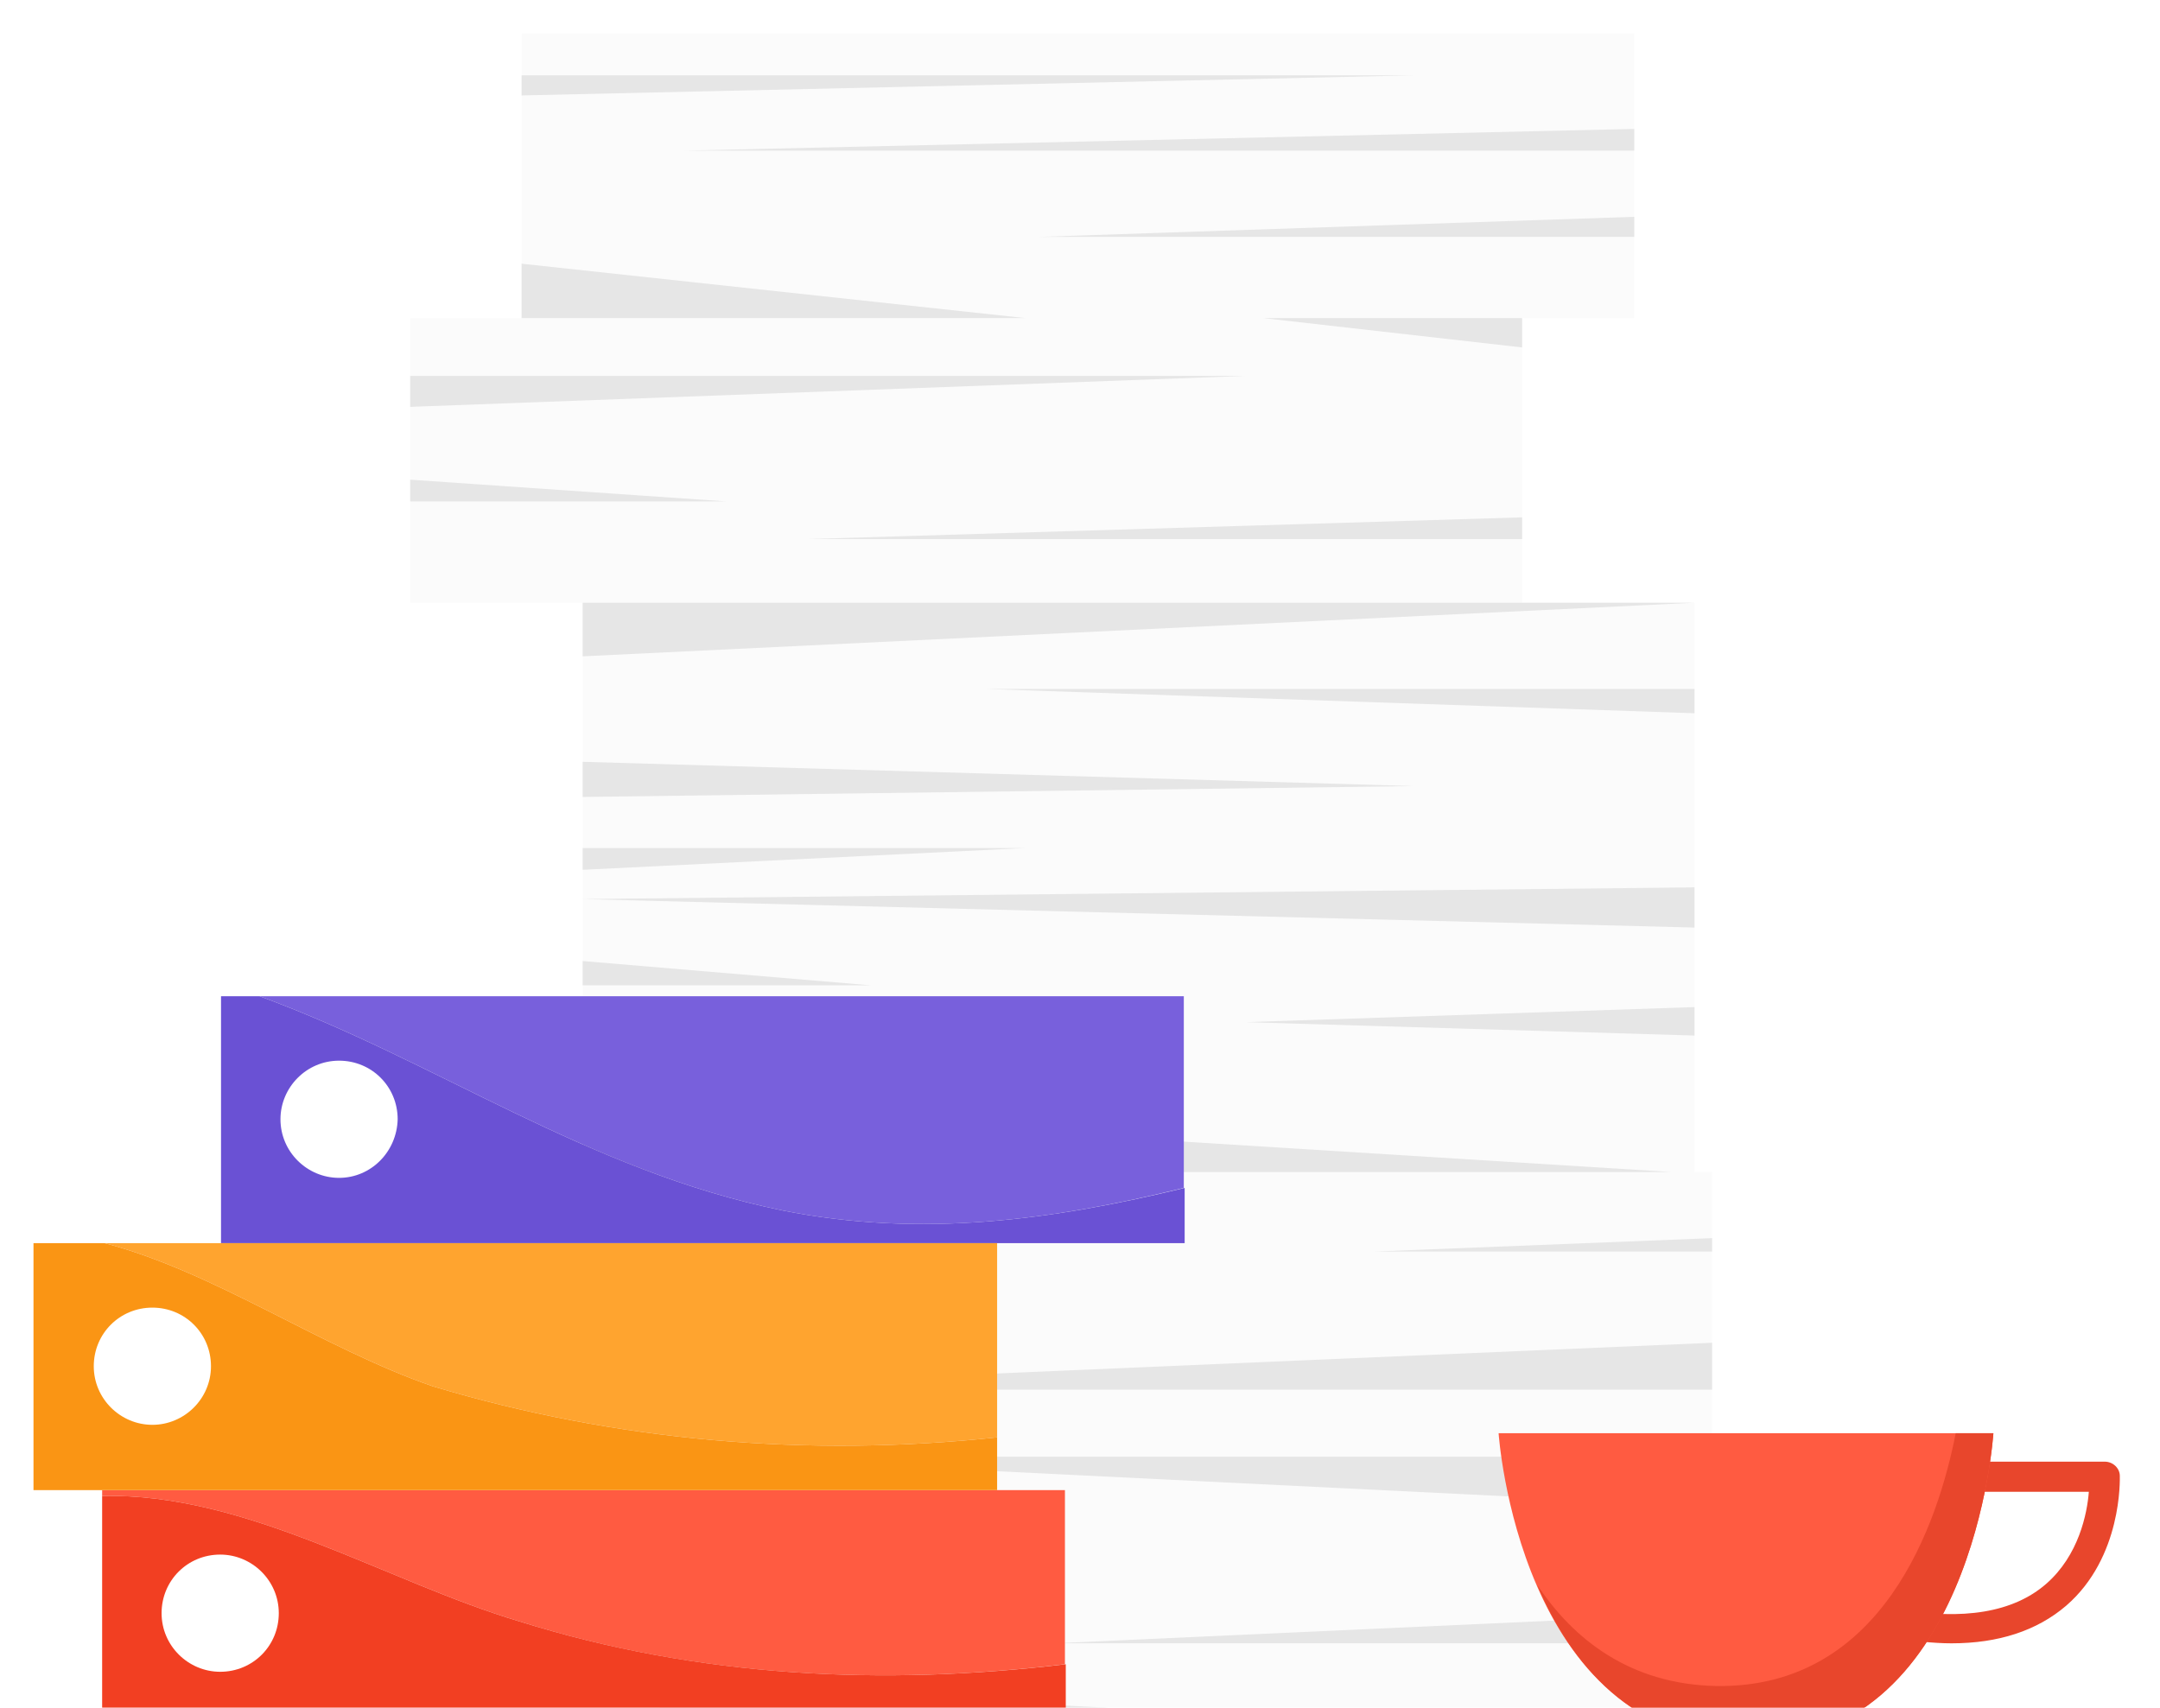 <svg width="258" height="204" viewBox="0 0 258 204" fill="none" xmlns="http://www.w3.org/2000/svg">
<g filter="url(#filter0_d_97_3611)">
<path d="M62.3 34V0H195.2V34H181.8V68H202.4V102V136H204.5V170H211.7V204H78.8V170H71.6V136H69.6V102V68H49V34H62.3Z" fill="#FBFBFB"/>
<path d="M62.3 34H122.5L62.3 27.5V34Z" fill="#E6E6E6"/>
<path d="M195.2 24.3H124L195.2 21.9V24.3Z" fill="#E6E6E6"/>
<path d="M181.8 34H150.9L181.8 37.5V34Z" fill="#E6E6E6"/>
<path d="M62.3 5H168.9L62.3 7.4V5Z" fill="#E6E6E6"/>
<path d="M195.2 14H81.5L195.2 11.4V14Z" fill="#E6E6E6"/>
<path d="M49 40.9H148.8L49 44.6V40.9Z" fill="#E6E6E6"/>
<path d="M69.6 68H202.4L69.6 74.4V68Z" fill="#E6E6E6"/>
<path d="M181.8 60.4H96.3L181.8 57.8V60.4Z" fill="#E6E6E6"/>
<path d="M49 53.3L86.8 55.9H49V53.3Z" fill="#E6E6E6"/>
<path d="M202.4 102L69.6 103.4L202.4 106.8V102Z" fill="#E6E6E6"/>
<path d="M202.4 78.3H117.8L202.4 81.2V78.3Z" fill="#E6E6E6"/>
<path d="M69.6 87L168.9 89.9L69.6 91.2V87Z" fill="#E6E6E6"/>
<path d="M69.6 97.3H122.5L69.6 99.9V97.3Z" fill="#E6E6E6"/>
<path d="M69.6 136H199.6L69.6 127.9V136Z" fill="#E6E6E6"/>
<path d="M202.4 116.3L148.8 118.1L202.4 119.7V116.3Z" fill="#E6E6E6"/>
<path d="M69.6 110.8L104 113.7H69.6V110.8Z" fill="#E6E6E6"/>
<path d="M204.5 143.9L164.2 145.5H204.5V143.9Z" fill="#E6E6E6"/>
<path d="M204.5 156.4L74 162H204.5V156.4Z" fill="#E6E6E6"/>
<path d="M211.7 170H83.7L211.7 176.3V170Z" fill="#E6E6E6"/>
<path d="M78.8 177.2H120.2L78.8 181.3V177.2Z" fill="#E6E6E6"/>
<path d="M211.7 188.4L125.9 192.3H211.7V188.4Z" fill="#E6E6E6"/>
<path d="M211.7 204L78.8 197.3V204H211.7Z" fill="#E6E6E6"/>
<path d="M233.1 192.3C238.7 192.3 243.3 190.8 246.8 187.8C253.5 182 253.2 172.7 253.2 172.3C253.2 171.4 252.4 170.6 251.4 170.6H232C231 170.6 230.2 171.4 230.2 172.4C230.2 173.4 231 174.2 232 174.2H249.5C249.3 176.8 248.3 181.8 244.4 185.2C240.5 188.6 234.5 189.6 226.6 188.2C225.6 188 224.7 188.7 224.5 189.6C224.3 190.6 225 191.5 225.9 191.7C228.5 192 230.9 192.3 233.1 192.3Z" fill="#E8462C"/>
<path d="M238.1 167.2H179C179 167.2 181.4 203.6 208.5 204.1C235.7 204.5 238.1 167.2 238.1 167.2Z" fill="#FF5B41"/>
<path d="M205 197.4C224.9 197.7 231.5 177.9 233.6 167.2H238.1C238.1 167.2 235.7 204.5 208.6 204.1C194.9 203.9 187.5 194.5 183.6 185.3C187.9 191.8 194.7 197.2 205 197.4Z" fill="#E8462C"/>
<path d="M141.4 137.9V115H31C52.1 122.7 70 135.8 93.5 140.6C110.1 143.9 125.9 141.7 141.4 137.9Z" fill="#7860DC"/>
<path d="M93.5 140.6C70 135.8 52.1 122.7 31 115H26.4V144.5H141.5V137.9C125.9 141.7 110.1 143.9 93.5 140.6Z" fill="#6A51D4"/>
<path d="M62.1 189.7C83.4 196.4 105.5 197.4 127.2 194.8V174H12.2V174.7C29.5 174.3 46 184.9 62.1 189.7Z" fill="#FF5B41"/>
<path d="M62.1 189.7C46 184.9 29.5 174.3 12.2 174.7V203.5H127.3V194.8C105.5 197.4 83.5 196.4 62.1 189.7Z" fill="#F23F22"/>
<path d="M119.1 167.7V144.5H12.5C25.8 148 38.4 157 51.7 161.6C73.7 168.2 96.6 170.1 119.1 167.7Z" fill="#FFA42F"/>
<path d="M51.7 161.6C38.4 157 25.8 148 12.5 144.5H4V174H119.1V167.7C96.6 170.1 73.7 168.2 51.7 161.6Z" fill="#FA9514"/>
<path d="M40.5 136.7C36.7 136.7 33.5 133.6 33.5 129.7C33.5 125.9 36.6 122.7 40.5 122.7C44.4 122.7 47.5 125.8 47.5 129.7C47.4 133.6 44.3 136.7 40.5 136.7Z" fill="white"/>
<path d="M18.2 166.2C14.4 166.2 11.2 163.1 11.2 159.2C11.2 155.3 14.3 152.2 18.2 152.2C22.1 152.2 25.2 155.3 25.2 159.2C25.2 163.1 22 166.2 18.2 166.2Z" fill="white"/>
<path d="M26.3 195.7C22.5 195.7 19.3 192.6 19.3 188.7C19.3 184.8 22.4 181.7 26.3 181.7C30.1 181.7 33.3 184.8 33.3 188.7C33.3 192.6 30.2 195.7 26.3 195.7Z" fill="white"/>
</g>
<defs>
<filter id="filter0_d_97_3611" x="0" y="0" width="257.202" height="212.103" filterUnits="userSpaceOnUse" color-interpolation-filters="sRGB">
<feFlood flood-opacity="0" result="BackgroundImageFix"/>
<feColorMatrix in="SourceAlpha" type="matrix" values="0 0 0 0 0 0 0 0 0 0 0 0 0 0 0 0 0 0 127 0" result="hardAlpha"/>
<feOffset dy="4"/>
<feGaussianBlur stdDeviation="2"/>
<feComposite in2="hardAlpha" operator="out"/>
<feColorMatrix type="matrix" values="0 0 0 0 0 0 0 0 0 0 0 0 0 0 0 0 0 0 0.25 0"/>
<feBlend mode="normal" in2="BackgroundImageFix" result="effect1_dropShadow_97_3611"/>
<feBlend mode="normal" in="SourceGraphic" in2="effect1_dropShadow_97_3611" result="shape"/>
</filter>
</defs>
</svg>

